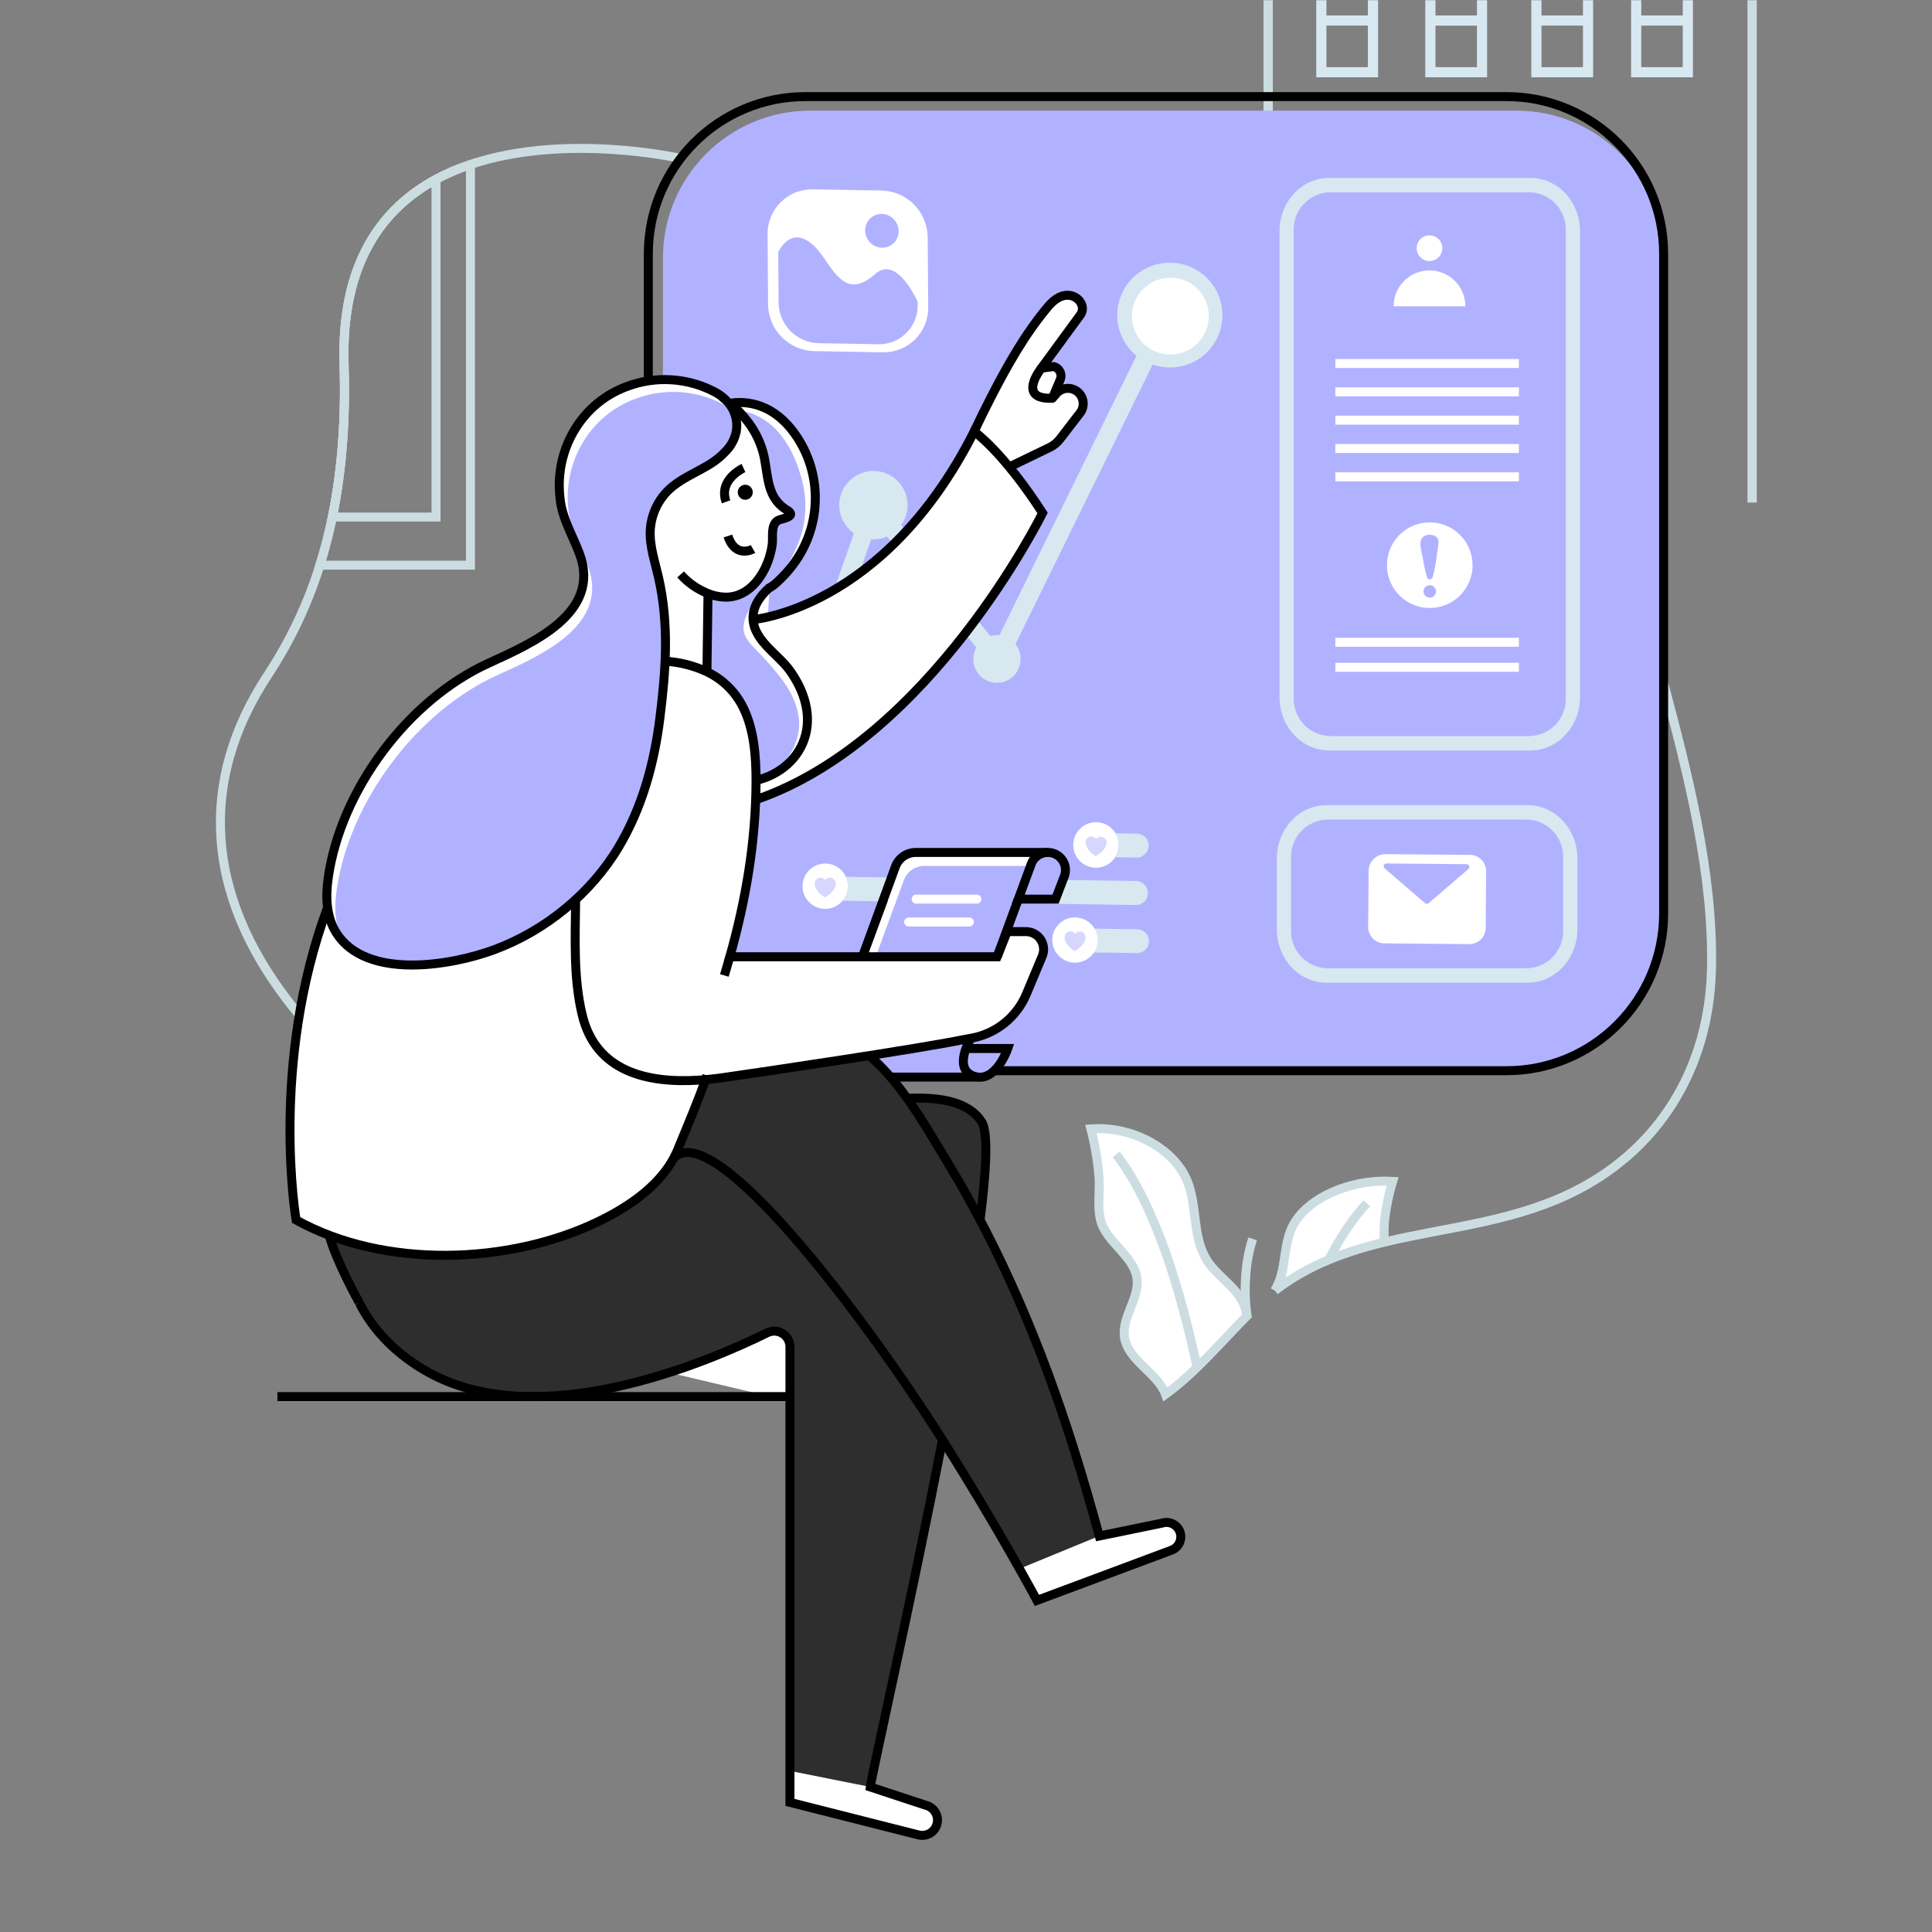 <svg width="1000" height="1000" viewBox="0 0 1000 1000" fill="none" xmlns="http://www.w3.org/2000/svg">
<rect x="0" y="0" width="1000" height="1000" fill="#808080" stroke="none"/>
<g clip-path="url(#clip0_415_1904)">
<mask id="mask0_415_1904" style="mask-type:luminance" maskUnits="userSpaceOnUse" x="0" y="0" width="1000" height="1000">
<path d="M1000 0H0V1000H1000V0Z" fill="white"/>
</mask>
<g mask="url(#mask0_415_1904)">
<path d="M656.4 188.441V-358.379H906.9V260.121" stroke="#CCDDE2" stroke-width="4.82" stroke-miterlimit="10"/>
<path d="M681.3 8.001V40.001H713.3V-18.719H681.3V8.001ZM686.56 -13.479H708V8.001H686.56V-13.479ZM686.56 13.251H708V34.751H686.56V13.251Z" fill="#D7E8F0"/>
<path d="M737.72 8.001V40.001H769.72V-18.719H737.72V8.001ZM743 -13.459H764.48V8.001H743V-13.459ZM743 13.271H764.48V34.751H743V13.271Z" fill="#D7E8F0"/>
<path d="M792.6 8.001V40.001H824.6V-18.719H792.6V8.001ZM797.86 -13.479H819.34V8.001H797.86V-13.479ZM797.86 13.251H819.34V34.751H797.86V13.251Z" fill="#D7E8F0"/>
<path d="M844.26 8.001V40.001H876.26V-18.719H844.26V8.001ZM849.51 -13.479H871V8.001H849.51V-13.479ZM849.51 13.251H871V34.751H849.51V13.251Z" fill="#D7E8F0"/>
<path d="M645.35 681.129C636.9 689.649 628.53 699.129 619.61 707.739C617.157 710.133 614.647 712.446 612.08 714.679C609.23 717.159 606.29 719.519 603.28 721.679C603.061 721.049 602.794 720.438 602.48 719.849C597.43 709.849 583.73 703.519 582.03 692.179C580.48 681.589 590.03 671.859 588.47 661.479C586.71 649.739 572.27 642.769 569.6 631.299C567.9 624.179 569.42 615.969 568.8 608.629C568.091 600.422 566.703 592.287 564.65 584.309C565.65 584.239 566.65 584.209 567.65 584.179C587.95 583.839 607.93 595.239 614.5 611.259C619.79 624.259 617.1 639.169 624.13 651.319C624.553 652.105 625.031 652.86 625.56 653.579C626.492 654.854 627.493 656.076 628.56 657.239L630.79 659.559C631.16 659.929 631.57 660.269 631.94 660.669C632.31 661.069 632.71 661.419 633.08 661.819C636.58 665.169 640.15 668.539 642.47 672.539C642.68 672.887 642.867 673.247 643.03 673.619C643.241 673.99 643.428 674.375 643.59 674.769C643.8 675.199 643.96 675.609 644.11 676.009C644.26 676.409 644.45 677.009 644.61 677.429C644.83 678.179 645.04 678.889 645.2 679.629C645.2 679.819 645.2 679.979 645.26 680.129C645.32 680.279 645.26 680.249 645.26 680.319C645.274 680.378 645.274 680.44 645.26 680.499C645.26 680.629 645.26 680.719 645.32 680.809V680.869C645.305 680.957 645.316 681.047 645.35 681.129Z" fill="white"/>
<path d="M645.48 681.75H645.51L645.48 681.78V681.75Z" fill="white"/>
<path d="M645.54 681.692C645.79 681.472 646 681.322 646.25 681.102C646.04 681.292 645.79 681.502 645.57 681.722C645.57 681.722 645.57 681.722 645.51 681.722L645.54 681.692Z" fill="white"/>
<path d="M716.61 632.46C716.395 635.947 716.395 639.443 716.61 642.93C710.51 644.42 704.5 646.06 698.61 648.04C694.95 649.25 691.36 650.58 687.77 652.1C677.81 656.14 668.431 661.487 659.88 668C661.743 664.823 663.055 661.354 663.76 657.74C663.76 657.59 663.82 657.43 663.85 657.25C665.4 649.76 665.52 641.89 669.05 634.73C675.62 621.53 694.83 611.96 714.94 611.34H715.31C717.14 611.34 719 611.34 720.86 611.43C718.777 618.289 717.354 625.331 716.61 632.46Z" fill="white"/>
<path d="M707.47 622.82L698.55 648C694.89 649.21 691.3 650.54 687.71 652.06C693.44 640.92 700 630.85 707.47 622.82Z" fill="white"/>
<path d="M645.58 681.789C645.58 681.589 645.549 681.39 645.49 681.199C645.55 681.569 645.58 681.789 645.58 681.789Z" fill="white"/>
<path d="M577.75 597.512C597.75 623.442 611.03 667.512 619.61 707.742C617.157 710.135 614.647 712.448 612.08 714.682L577.75 597.512Z" fill="white"/>
<path d="M648.37 641.23C644.37 653.44 644.22 665.771 644.69 673.581C644.811 676.104 645.078 678.618 645.49 681.11L648.37 641.23Z" fill="white"/>
<path d="M645.35 681.129C636.9 689.649 628.53 699.129 619.61 707.739C617.157 710.133 614.647 712.446 612.08 714.679C609.23 717.159 606.29 719.519 603.28 721.679C603.061 721.049 602.794 720.438 602.48 719.849C597.43 709.849 583.73 703.519 582.03 692.179C580.48 681.589 590.03 671.859 588.47 661.479C586.71 649.739 572.27 642.769 569.6 631.299C567.9 624.179 569.42 615.969 568.8 608.629C568.091 600.422 566.703 592.287 564.65 584.309C565.65 584.239 566.65 584.209 567.65 584.179C587.95 583.839 607.93 595.239 614.5 611.259C619.79 624.259 617.1 639.169 624.13 651.319C624.553 652.105 625.031 652.86 625.56 653.579C626.492 654.854 627.493 656.076 628.56 657.239L630.79 659.559C631.16 659.929 631.57 660.269 631.94 660.669C632.31 661.069 632.71 661.419 633.08 661.819C636.58 665.169 640.15 668.539 642.47 672.539C642.68 672.887 642.867 673.247 643.03 673.619C643.241 673.99 643.428 674.375 643.59 674.769C643.8 675.199 643.96 675.609 644.11 676.009C644.26 676.409 644.45 677.009 644.61 677.429C644.83 678.179 645.04 678.889 645.2 679.629C645.2 679.819 645.2 679.979 645.26 680.129C645.32 680.279 645.26 680.249 645.26 680.319C645.274 680.378 645.274 680.44 645.26 680.499C645.26 680.629 645.26 680.719 645.32 680.809V680.869C645.305 680.957 645.316 681.047 645.35 681.129Z" stroke="#CCDDE2" stroke-width="4.65" stroke-miterlimit="10"/>
<path d="M663.76 657.77C663.052 661.374 661.74 664.832 659.88 668" stroke="#CCDDE2" stroke-width="4.65" stroke-miterlimit="10"/>
<path d="M716.58 642.928C716.365 639.442 716.365 635.945 716.58 632.458C717.326 625.339 718.749 618.307 720.83 611.458C718.97 611.338 717.11 611.338 715.28 611.368H714.91C694.8 611.988 675.59 621.558 669.02 634.758C665.49 641.918 665.37 649.758 663.82 657.278" stroke="#CCDDE2" stroke-width="4.65" stroke-miterlimit="10"/>
<path d="M663.77 657.781C663.77 657.621 663.83 657.471 663.86 657.281" stroke="#CCDDE2" stroke-width="4.65" stroke-miterlimit="10"/>
<path d="M663.85 657.238C663.85 657.418 663.79 657.578 663.76 657.728C663.056 661.346 661.744 664.819 659.88 667.998" stroke="#CCDDE2" stroke-width="4.65" stroke-miterlimit="10"/>
<path d="M663.77 657.781C663.77 657.621 663.83 657.471 663.86 657.281" stroke="#CCDDE2" stroke-width="4.65" stroke-miterlimit="10"/>
<path d="M645.48 681.602V681.752" stroke="#CCDDE2" stroke-width="4.65" stroke-miterlimit="10"/>
<path d="M707.47 622.82C700 630.82 693.47 640.92 687.71 652.1" stroke="#CCDDE2" stroke-width="4.65" stroke-miterlimit="10"/>
<path d="M645.58 681.789C645.58 681.589 645.549 681.39 645.49 681.199C645.55 681.569 645.58 681.789 645.58 681.789Z" stroke="#CCDDE2" stroke-width="4.65" stroke-miterlimit="10"/>
<path d="M577.75 597.512C597.75 623.442 611.03 667.512 619.61 707.742" stroke="#CCDDE2" stroke-width="4.65" stroke-miterlimit="10"/>
<path d="M648.37 641.23C644.37 653.44 644.22 665.771 644.69 673.581C644.811 676.104 645.078 678.618 645.49 681.11" stroke="#CCDDE2" stroke-width="4.65" stroke-miterlimit="10"/>
<path d="M861.08 353.379C873.81 401.059 886.94 452.429 885.86 501.439C884.71 553.089 858.41 596.439 811.29 618.439C780.62 632.749 747.65 635.379 716.58 642.909C710.48 644.399 704.47 646.039 698.58 648.019C694.92 649.229 691.33 650.559 687.74 652.079C677.789 656.128 668.42 661.481 659.88 667.999" stroke="#CCDDE2" stroke-width="4.65" stroke-miterlimit="10"/>
<path d="M352.27 82C352.27 82 292.91 68.45 243.5 85.15C237.345 87.178 231.381 89.748 225.68 92.83C197.68 107.98 176.55 136.45 178.1 188.16C178.93 215.16 177.35 241.79 172.03 267.63C170.29 276.016 168.14 284.316 165.58 292.53C159.309 312.612 150.258 331.717 138.69 349.29C101.85 405.15 107.43 463.21 148.29 517.05C150.43 519.87 152.63 522.66 154.89 525.39" stroke="#CCDDE2" stroke-width="4.65" stroke-miterlimit="10"/>
<path d="M784.79 57.262H419.43C377.291 57.262 343.13 91.422 343.13 133.562V477.902C343.13 520.041 377.291 554.202 419.43 554.202H784.79C826.929 554.202 861.09 520.041 861.09 477.902V133.562C861.09 91.422 826.929 57.262 784.79 57.262Z" fill="#B1B2FF"/>
<path d="M779.72 50H416.94C372.001 50 335.57 86.431 335.57 131.37V472.83C335.57 517.769 372.001 554.2 416.94 554.2H779.72C824.659 554.2 861.09 517.769 861.09 472.83V131.37C861.09 86.431 824.659 50 779.72 50Z" stroke="black" stroke-width="4.65" stroke-miterlimit="10"/>
<path d="M774.6 67.031H429.62C387.481 67.031 353.32 101.192 353.32 143.331V468.121C353.32 510.261 387.481 544.421 429.62 544.421H774.6C816.739 544.421 850.9 510.261 850.9 468.121V143.331C850.9 101.192 816.739 67.031 774.6 67.031Z" fill="#B1B2FF"/>
<path d="M792.11 92.09H687.92C673.76 92.09 662.27 104.45 662.27 119.66V360.82C662.27 376.06 673.76 388.45 687.92 388.45H792.11C806.3 388.45 817.83 376.06 817.83 360.82V119.66C817.83 104.45 806.3 92.09 792.11 92.09ZM810.45 361.87C810.432 366.939 808.409 371.796 804.823 375.38C801.237 378.964 796.38 380.984 791.31 381H688.79C683.713 380.984 678.848 378.962 675.256 375.375C671.663 371.788 669.634 366.927 669.61 361.85V118.67C669.634 113.593 671.663 108.731 675.256 105.144C678.848 101.557 683.713 99.536 688.79 99.52H791.31C796.383 99.536 801.244 101.559 804.83 105.147C808.416 108.735 810.437 113.597 810.45 118.67V361.87Z" fill="#D7E8F0"/>
<path d="M790.74 416.75H686.55C672.4 416.75 660.9 429.11 660.9 444.32V481C660.9 496.25 672.4 508.64 686.55 508.64H790.74C804.93 508.64 816.46 496.25 816.46 481V444.32C816.46 429.11 804.93 416.75 790.74 416.75ZM809.08 482.06C809.067 487.132 807.046 491.993 803.459 495.579C799.873 499.166 795.012 501.187 789.94 501.2H687.42C682.344 501.187 677.479 499.167 673.886 495.582C670.293 491.996 668.264 487.136 668.24 482.06V443.33C668.264 438.253 670.293 433.392 673.886 429.805C677.478 426.217 682.343 424.196 687.42 424.18H789.94C795.013 424.196 799.874 426.219 803.46 429.807C807.046 433.395 809.067 438.257 809.08 443.33V482.06Z" fill="#D7E8F0"/>
<path d="M557.25 443.412L404.57 441.172C402.927 441.145 401.362 440.468 400.219 439.289C399.075 438.11 398.446 436.524 398.47 434.882C398.468 434.313 398.549 433.747 398.71 433.202C399.104 431.909 399.907 430.78 400.998 429.983C402.089 429.186 403.409 428.764 404.76 428.782L557.44 431.002C556.298 432.775 555.659 434.824 555.59 436.932C555.507 439.207 556.084 441.457 557.25 443.412Z" fill="#B1B2FF"/>
<path d="M594.27 439.41C593.883 440.7 593.09 441.831 592.009 442.634C590.928 443.438 589.617 443.871 588.27 443.87L577.27 443.71C578.45 441.867 579.092 439.731 579.126 437.542C579.159 435.354 578.583 433.199 577.46 431.32L588.46 431.48C590.1 431.514 591.661 432.194 592.803 433.372C593.945 434.549 594.576 436.13 594.56 437.77C594.541 438.328 594.443 438.88 594.27 439.41Z" fill="#D7E8F0"/>
<path d="M593.91 463.999C593.523 465.287 592.729 466.415 591.648 467.213C590.566 468.012 589.255 468.439 587.91 468.429L436.16 466.209C437.577 464.519 438.486 462.462 438.782 460.276C439.077 458.09 438.747 455.865 437.83 453.859L588.05 455.999C589.691 456.031 591.253 456.71 592.396 457.888C593.538 459.066 594.169 460.648 594.15 462.289C594.155 462.868 594.074 463.444 593.91 463.999Z" fill="#D7E8F0"/>
<path d="M417.9 465.93L404.22 465.73C402.581 465.706 401.018 465.035 399.873 463.861C398.728 462.688 398.094 461.109 398.11 459.47C398.117 458.892 398.201 458.316 398.36 457.76C398.744 456.473 399.537 455.346 400.621 454.552C401.704 453.758 403.017 453.339 404.36 453.36L416.55 453.55C415.837 455.029 415.435 456.639 415.37 458.28C415.269 461.051 416.166 463.766 417.9 465.93Z" fill="#B1B2FF"/>
<path d="M546.45 492.68L404.78 490.62C403.141 490.584 401.582 489.903 400.44 488.726C399.299 487.549 398.666 485.97 398.68 484.33C398.684 483.774 398.771 483.221 398.94 482.69C399.324 481.399 400.117 480.266 401.198 479.462C402.28 478.659 403.592 478.226 404.94 478.23L546.4 480.31C545.245 482.167 544.633 484.309 544.633 486.495C544.633 488.682 545.245 490.824 546.4 492.68H546.45Z" fill="#B1B2FF"/>
<path d="M594.5 488.869C594.116 490.158 593.322 491.286 592.24 492.083C591.157 492.881 589.844 493.304 588.5 493.289L566.24 492.999L546.45 492.729C545.295 490.873 544.683 488.731 544.683 486.544C544.683 484.358 545.295 482.216 546.45 480.359L566.61 480.659L588.61 480.979C590.247 481.006 591.808 481.679 592.951 482.852C594.094 484.025 594.726 485.602 594.71 487.239C594.717 487.79 594.647 488.339 594.5 488.869Z" fill="#D7E8F0"/>
<path d="M577.21 443.711C575.672 446.114 573.315 447.878 570.576 448.674C567.836 449.47 564.901 449.245 562.315 448.041C559.728 446.837 557.667 444.735 556.514 442.126C555.36 439.516 555.192 436.577 556.042 433.854C556.892 431.13 558.701 428.808 561.133 427.317C563.566 425.827 566.457 425.27 569.269 425.75C572.081 426.23 574.623 427.714 576.424 429.926C578.225 432.139 579.161 434.93 579.06 437.781C578.987 439.888 578.348 441.936 577.21 443.711Z" fill="white"/>
<g opacity="0.72">
<path opacity="0.72" d="M572.78 436.51C572.515 437.917 571.852 439.219 570.87 440.26C570.392 440.79 569.87 441.278 569.31 441.72C569 441.94 567.39 443.23 567.08 443.07C564.96 442 562.29 439.31 561.96 436.68C561.905 436.268 561.905 435.851 561.96 435.44C562.077 434.732 562.444 434.089 562.995 433.629C563.545 433.168 564.242 432.92 564.96 432.93C565.43 432.947 565.89 433.075 566.301 433.302C566.713 433.53 567.065 433.851 567.33 434.24C567.63 433.878 568.008 433.589 568.436 433.393C568.864 433.197 569.33 433.101 569.8 433.11C570.223 433.124 570.639 433.225 571.022 433.407C571.405 433.588 571.747 433.846 572.026 434.165C572.305 434.483 572.516 434.856 572.646 435.259C572.776 435.663 572.821 436.088 572.78 436.51Z" fill="#B1B2FF"/>
</g>
<path d="M436.14 466.211C435.02 467.553 433.613 468.629 432.024 469.358C430.434 470.087 428.702 470.451 426.953 470.424C425.205 470.398 423.484 469.98 421.918 469.203C420.351 468.425 418.979 467.307 417.9 465.931C416.174 463.764 415.283 461.049 415.39 458.281C415.456 456.64 415.857 455.03 416.57 453.551C417.574 451.511 419.147 449.805 421.099 448.639C423.05 447.473 425.298 446.897 427.57 446.981C429.758 447.05 431.883 447.735 433.7 448.957C435.516 450.18 436.951 451.889 437.84 453.891C438.757 455.897 439.087 458.121 438.792 460.307C438.496 462.493 437.587 464.55 436.17 466.241L436.14 466.211Z" fill="white"/>
<g opacity="0.72">
<path opacity="0.72" d="M432.59 457.842C432.319 459.246 431.653 460.543 430.67 461.582C430.2 462.119 429.677 462.608 429.11 463.042C428.81 463.262 427.19 464.562 426.89 464.392C424.77 463.332 422.1 460.642 421.76 458.002C421.705 457.59 421.705 457.173 421.76 456.762C421.863 456.176 422.138 455.634 422.549 455.205C422.961 454.776 423.491 454.479 424.071 454.351C424.652 454.224 425.258 454.271 425.811 454.489C426.365 454.706 426.841 455.083 427.18 455.572C427.577 455.021 428.149 454.62 428.803 454.436C429.457 454.252 430.153 454.296 430.779 454.559C431.405 454.823 431.923 455.291 432.249 455.888C432.574 456.484 432.687 457.173 432.57 457.842H432.59Z" fill="#B1B2FF"/>
</g>
<path d="M566.24 492.999C564.828 495.131 562.759 496.745 560.347 497.596C557.935 498.447 555.311 498.489 552.874 497.714C550.436 496.94 548.317 495.391 546.839 493.304C545.36 491.217 544.602 488.705 544.68 486.149C544.754 484.1 545.357 482.105 546.43 480.359C547.253 479.043 548.329 477.903 549.594 477.005C550.86 476.108 552.291 475.47 553.805 475.128C555.319 474.786 556.886 474.748 558.414 475.015C559.943 475.282 561.404 475.85 562.712 476.684C564.02 477.519 565.15 478.605 566.036 479.879C566.923 481.153 567.548 482.589 567.876 484.106C568.204 485.623 568.228 487.19 567.948 488.716C567.667 490.242 567.086 491.698 566.24 492.999Z" fill="white"/>
<g opacity="0.72">
<path opacity="0.72" d="M561.89 485.66C561.622 487.068 560.955 488.369 559.97 489.41C559.5 489.947 558.977 490.436 558.41 490.87C558.11 491.09 556.49 492.38 556.19 492.22C554.07 491.15 551.4 488.47 551.06 485.83C551.005 485.418 551.005 485.001 551.06 484.59C551.163 484.004 551.438 483.462 551.849 483.033C552.261 482.604 552.791 482.307 553.371 482.179C553.952 482.052 554.558 482.1 555.111 482.317C555.665 482.534 556.141 482.911 556.48 483.4C556.877 482.85 557.448 482.451 558.1 482.268C558.752 482.084 559.448 482.127 560.073 482.389C560.698 482.651 561.216 483.117 561.542 483.711C561.868 484.305 561.984 484.992 561.87 485.66H561.89Z" fill="#B1B2FF"/>
</g>
<path d="M397.3 121.359L397.56 157.549C397.627 163.861 400.131 169.904 404.55 174.412C408.969 178.92 414.96 181.546 421.27 181.739L457.09 182.359C460.17 182.406 463.229 181.834 466.084 180.677C468.939 179.519 471.532 177.8 473.71 175.621C475.888 173.443 477.606 170.849 478.762 167.993C479.918 165.138 480.489 162.079 480.44 158.999L480.17 122.809C480.108 116.497 477.606 110.455 473.188 105.947C468.77 101.44 462.779 98.817 456.47 98.629L420.65 97.999C417.57 97.951 414.511 98.524 411.656 99.681C408.801 100.838 406.208 102.557 404.03 104.736C401.852 106.915 400.134 109.509 398.978 112.364C397.822 115.22 397.251 118.279 397.3 121.359Z" fill="white"/>
<path d="M402.81 130.441L403 156.641C403.059 162.122 405.235 167.368 409.073 171.281C412.91 175.195 418.112 177.474 423.59 177.641L454.7 178.181C457.375 178.222 460.032 177.725 462.511 176.72C464.991 175.716 467.244 174.224 469.137 172.333C471.03 170.442 472.524 168.19 473.531 165.711C474.538 163.232 475.038 160.577 475 157.901V156.131C470.63 147.191 462.12 133.811 453 141.811C439.91 153.311 433.92 144.561 426.29 133.271C419.92 123.821 410.23 116.921 402.81 130.441Z" fill="#B1B2FF"/>
<path d="M461.34 126.822C465.292 124.197 466.31 118.779 463.614 114.722C460.919 110.665 455.53 109.504 451.578 112.129C447.627 114.755 446.609 120.172 449.305 124.229C452 128.286 457.389 129.447 461.34 126.822Z" fill="#B1B2FF"/>
<path d="M605.38 136.001C599.782 135.999 594.32 137.73 589.746 140.957C585.171 144.183 581.707 148.747 579.83 154.021C577.953 159.295 577.754 165.021 579.262 170.412C580.77 175.803 583.909 180.596 588.25 184.131L517.25 328.841C516.813 328.772 516.372 328.729 515.93 328.711C514.798 328.726 513.673 328.901 512.59 329.231L466.4 271.841C468.462 268.995 469.63 265.599 469.755 262.087C469.879 258.574 468.954 255.104 467.098 252.12C465.242 249.135 462.54 246.771 459.334 245.329C456.129 243.886 452.567 243.432 449.102 244.022C445.638 244.613 442.428 246.222 439.881 248.645C437.335 251.068 435.568 254.194 434.806 257.625C434.044 261.056 434.322 264.637 435.603 267.909C436.884 271.182 439.111 273.999 442 276.001L409.63 368.121C406.808 368.29 404.131 369.431 402.054 371.349C399.978 373.268 398.629 375.847 398.239 378.647C397.848 381.447 398.438 384.297 399.91 386.711C401.382 389.125 403.644 390.955 406.312 391.89C408.981 392.825 411.89 392.808 414.547 391.841C417.204 390.874 419.444 389.017 420.887 386.586C422.33 384.154 422.887 381.298 422.462 378.503C422.038 375.707 420.659 373.145 418.56 371.251L450.93 279.121C451.33 279.121 451.72 279.181 452.12 279.181C454.527 279.181 456.908 278.691 459.12 277.741L505.3 335.111C504.327 336.876 503.811 338.856 503.8 340.871C503.753 342.505 504.035 344.131 504.627 345.654C505.22 347.177 506.112 348.565 507.251 349.737C508.39 350.909 509.753 351.84 511.258 352.477C512.763 353.113 514.381 353.441 516.015 353.441C517.649 353.441 519.267 353.113 520.772 352.477C522.277 351.84 523.64 350.909 524.779 349.737C525.917 348.565 526.81 347.177 527.402 345.654C527.995 344.131 528.277 342.505 528.23 340.871C528.222 338.154 527.299 335.519 525.61 333.391L596.61 188.681C600.342 189.995 604.316 190.476 608.254 190.091C612.192 189.706 615.998 188.463 619.404 186.451C622.811 184.438 625.735 181.704 627.973 178.441C630.21 175.178 631.706 171.465 632.356 167.562C633.006 163.659 632.793 159.661 631.734 155.849C630.674 152.037 628.793 148.503 626.222 145.496C623.651 142.488 620.453 140.08 616.853 138.439C613.252 136.799 609.336 135.967 605.38 136.001Z" fill="#D7E8F0"/>
<path d="M691.18 188.148H786.18" stroke="white" stroke-width="4.65" stroke-miterlimit="10"/>
<path d="M691.18 202.82H786.18" stroke="white" stroke-width="4.65" stroke-miterlimit="10"/>
<path d="M691.18 217.48H786.18" stroke="white" stroke-width="4.65" stroke-miterlimit="10"/>
<path d="M691.18 232.141H786.18" stroke="white" stroke-width="4.65" stroke-miterlimit="10"/>
<path d="M691.18 246.809H786.18" stroke="white" stroke-width="4.65" stroke-miterlimit="10"/>
<path d="M691.18 332.449H786.18" stroke="white" stroke-width="4.65" stroke-miterlimit="10"/>
<path d="M691.18 345.391H786.18" stroke="white" stroke-width="4.65" stroke-miterlimit="10"/>
<path d="M766.22 444.479C767.175 445.271 767.94 446.267 768.459 447.394C768.978 448.52 769.238 449.749 769.22 450.989L769 480.319C768.992 481.426 768.766 482.521 768.334 483.54C767.902 484.56 767.274 485.484 766.484 486.259C765.694 487.035 764.759 487.647 763.732 488.061C762.705 488.474 761.607 488.681 760.5 488.669L716.5 488.289C714.269 488.268 712.137 487.362 710.573 485.77C709.009 484.178 708.141 482.031 708.16 479.799L708.42 450.449C708.504 448.238 709.43 446.143 711.008 444.593C712.586 443.042 714.698 442.154 716.91 442.109L760.91 442.489C762.859 442.506 764.74 443.211 766.22 444.479Z" fill="white"/>
<path d="M760 449.842L739.48 467.472C739.218 467.695 738.885 467.817 738.54 467.817C738.196 467.817 737.862 467.695 737.6 467.472L716.71 449.472C716.479 449.277 716.315 449.016 716.241 448.723C716.167 448.431 716.187 448.123 716.297 447.842C716.408 447.562 716.604 447.323 716.857 447.159C717.111 446.996 717.409 446.916 717.71 446.932L759.12 447.302C759.411 447.311 759.692 447.409 759.926 447.582C760.161 447.755 760.337 447.994 760.432 448.269C760.528 448.544 760.537 448.842 760.46 449.123C760.383 449.403 760.223 449.654 760 449.842Z" fill="#B1B2FF"/>
<path d="M740.06 270.379C735.676 270.375 731.39 271.671 727.743 274.104C724.096 276.536 721.253 279.996 719.572 284.045C717.892 288.094 717.45 292.55 718.303 296.85C719.156 301.15 721.265 305.1 724.363 308.201C727.462 311.302 731.41 313.415 735.709 314.272C740.008 315.128 744.465 314.691 748.516 313.014C752.566 311.337 756.028 308.497 758.464 304.852C760.9 301.208 762.2 296.923 762.2 292.539C762.201 289.63 761.63 286.75 760.518 284.062C759.406 281.374 757.775 278.931 755.719 276.874C753.664 274.816 751.222 273.183 748.536 272.069C745.849 270.954 742.969 270.38 740.06 270.379ZM740.06 309.379C739.201 309.379 738.377 309.038 737.769 308.43C737.161 307.822 736.82 306.998 736.82 306.139C736.82 305.28 737.161 304.455 737.769 303.848C738.377 303.24 739.201 302.899 740.06 302.899C740.919 302.899 741.743 303.24 742.351 303.848C742.959 304.455 743.3 305.28 743.3 306.139C743.3 306.998 742.959 307.822 742.351 308.43C741.743 309.038 740.919 309.379 740.06 309.379ZM744.13 284.459C743.45 289.269 742.87 294.319 741.44 298.979C741.307 299.232 741.107 299.445 740.862 299.593C740.617 299.741 740.336 299.819 740.05 299.819C739.764 299.819 739.483 299.741 739.238 299.593C738.993 299.445 738.793 299.232 738.66 298.979C737.646 295.469 736.871 291.894 736.34 288.279C735.89 285.659 734.34 281.389 735.83 278.849C737.12 276.559 740.77 276.289 742.83 277.479C745.46 278.889 744.44 281.999 744.13 284.419V284.459Z" fill="white"/>
<path d="M605.77 183.53C616.76 183.53 625.67 174.621 625.67 163.63C625.67 152.64 616.76 143.73 605.77 143.73C594.78 143.73 585.87 152.64 585.87 163.63C585.87 174.621 594.78 183.53 605.77 183.53Z" fill="white"/>
<path d="M739.9 135.12C743.573 135.12 746.55 132.143 746.55 128.47C746.55 124.798 743.573 121.82 739.9 121.82C736.227 121.82 733.25 124.798 733.25 128.47C733.25 132.143 736.227 135.12 739.9 135.12Z" fill="white"/>
<path d="M721.33 158.539C721.33 153.614 723.287 148.89 726.769 145.408C730.252 141.925 734.975 139.969 739.9 139.969C744.825 139.969 749.548 141.925 753.031 145.408C756.514 148.89 758.47 153.614 758.47 158.539H721.33Z" fill="white"/>
<path d="M612 794.19C611.996 795.701 611.531 797.174 610.668 798.414C609.806 799.654 608.585 800.601 607.17 801.13L537.52 827.13C537.52 827.13 534.2 820.97 528.41 810.68L488.63 744.13C477.88 799.43 465.89 854.8 458.46 889.31L451.3 923.67L480 933.11C481.725 933.526 483.261 934.509 484.361 935.902C485.462 937.294 486.064 939.015 486.07 940.79C486.067 941.994 485.791 943.181 485.262 944.263C484.733 945.344 483.965 946.291 483.016 947.032C482.067 947.772 480.962 948.288 479.785 948.539C478.608 948.79 477.388 948.77 476.22 948.48L409.7 931.62V915.36L408.12 915.05L409.49 725.38L344.49 710.01C336.34 712.55 327.73 714.88 318.93 716.77C318.835 716.783 318.742 716.803 318.65 716.83C297.291 722.429 274.981 723.391 253.22 719.65C253.03 719.65 252.81 719.56 252.63 719.52C251.05 719.22 249.47 718.87 247.92 718.52C247.45 718.43 246.99 718.34 246.52 718.21C245.16 717.9 243.8 717.5 242.44 717.13C241.69 716.91 240.95 716.73 240.24 716.51C239.53 716.29 239 716.11 238.38 715.89C226.668 712.213 215.851 706.133 206.62 698.04C199.542 692.097 193.541 684.98 188.88 677C186.88 673.84 185.01 670.52 183.27 667.11C172.71 646.26 170.51 639.17 173.58 638.98C166.819 636.598 160.27 633.655 154 630.18C154 630.18 140.18 549.53 170.32 468.36C169.743 463.339 169.847 458.263 170.63 453.27C176.98 407.73 211.93 360.92 253.63 341.96C275.97 331.8 312.4 316.21 300.63 285.17C296.91 275.35 291.63 266.89 290.63 256.7C290.54 255.7 290.42 254.81 290.35 253.82C288.68 229.82 302.65 207.03 325.27 198.82C332.671 196.033 340.582 194.859 348.474 195.377C356.366 195.894 364.056 198.091 371.03 201.82C373.439 203.091 375.6 204.785 377.41 206.82C384.29 207 392.93 208.21 396.99 210.1C403.87 213.32 409.38 218.96 413.5 225.31C421.1 237.146 424.151 251.336 422.09 265.25C420.906 272.95 418.163 280.327 414.03 286.93C411.992 290.238 409.627 293.334 406.97 296.17C404.64 298.61 401.33 302.17 398.14 303.48C398.176 303.508 398.22 303.524 398.265 303.524C398.31 303.524 398.355 303.508 398.39 303.48L397.46 318.35C416.56 314 467.59 296.08 505 222.09C507.7 216.36 510.48 210.66 513.4 205.02C522.04 188.23 531.3 171.53 543.57 157.09C546.57 153.59 551.01 150.43 555.78 151.95C559.96 153.28 562.78 157.95 559.87 161.87L539.79 189.31L546.2 188.48C546.899 188.649 547.552 188.968 548.115 189.415C548.677 189.863 549.136 190.427 549.457 191.07C549.779 191.713 549.957 192.418 549.978 193.136C549.999 193.855 549.863 194.569 549.58 195.23L545.52 204.87L547.44 202.61C548.761 201.05 550.633 200.061 552.667 199.85C554.7 199.639 556.735 200.222 558.348 201.477C559.961 202.733 561.027 204.563 561.322 206.586C561.616 208.608 561.118 210.666 559.93 212.33L549.35 226C547.933 227.805 546.133 229.274 544.08 230.3L523.14 240.4C529.333 248.013 535.092 255.969 540.39 264.23C528.892 286.268 515.413 307.214 500.12 326.81C474.34 360.02 437.22 397.14 391.9 412.66C390.9 440.11 386.05 467.31 378.52 493.92C402.03 493.92 424.46 493.92 447.14 493.92L464.24 447.26C465.026 445.107 466.455 443.248 468.333 441.935C470.211 440.622 472.448 439.918 474.74 439.92H543.09C544.279 439.924 545.457 440.155 546.56 440.6C548.235 441.292 549.668 442.465 550.677 443.97C551.687 445.476 552.227 447.247 552.23 449.06C552.218 450.171 552.008 451.272 551.61 452.31L547.08 464.09H546.93H527.66L519.82 486.55L522.05 480.88H531.69C533.2 480.88 534.686 481.253 536.017 481.965C537.348 482.678 538.482 483.709 539.318 484.966C540.154 486.223 540.667 487.667 540.81 489.17C540.954 490.673 540.723 492.188 540.14 493.58L531.93 513.22C529.455 519.134 525.53 524.329 520.517 528.326C515.505 532.323 509.566 534.993 503.25 536.09L502.38 536.24L500.77 541L501.6 539.36C501.33 540.01 501.02 540.72 500.74 541.5H522.36C522.36 541.5 517.56 555.5 508.73 556.34C508.016 556.396 507.299 556.372 506.59 556.27H461.79C464.3 559.06 467.12 562.44 470.13 566.41C483.13 566.22 502.04 567.61 506.72 576.69C507.525 577.593 508.261 578.555 508.92 579.57C510.71 582.57 511.3 589.57 510.87 599.68C510.996 610.106 510.122 620.521 508.26 630.78C510.527 635.033 512.707 639.31 514.8 643.61C519.352 652.117 523.458 660.855 527.1 669.79C527.225 670.027 527.329 670.274 527.41 670.53C538.326 695.563 547.903 721.159 556.1 747.21L556.56 748.82C562.76 767.1 567.81 783.71 569.73 793.82L602.23 787.16C603.345 786.79 604.531 786.69 605.693 786.867C606.854 787.045 607.956 787.495 608.91 788.181C609.863 788.867 610.64 789.769 611.177 790.814C611.715 791.858 611.997 793.015 612 794.19Z" fill="white"/>
<path d="M499.85 542.699H521.47C520.583 545.138 519.454 547.483 518.1 549.699C515.43 553.879 511.31 558.249 505.86 557.509H440.27C437.72 557.526 435.237 556.696 433.21 555.149C432.761 553.071 432.889 550.909 433.58 548.899C460.07 544.839 487.21 540.469 499.35 537.959L501.64 537.559L499.85 542.699Z" fill="#B1B2FF"/>
<path d="M551.34 450.379C551.328 451.49 551.118 452.591 550.72 453.629L546.2 465.399H526.92L519 487.999L516.12 495.219H453.28L467.84 455.559C468.63 453.407 470.062 451.549 471.941 450.236C473.821 448.924 476.058 448.22 478.35 448.219H546.69C547.88 448.221 549.058 448.452 550.16 448.899C550.543 449.055 550.917 449.232 551.28 449.429C551.31 449.729 551.34 450.069 551.34 450.379Z" fill="#B1B2FF"/>
<path d="M551.35 450.369C551.337 451.48 551.127 452.581 550.73 453.619L546.2 465.389H526.93L533.63 447.209C534.37 445.193 535.796 443.502 537.659 442.432C539.521 441.363 541.7 440.984 543.815 441.361C545.929 441.738 547.843 442.847 549.22 444.494C550.598 446.141 551.352 448.221 551.35 450.369Z" fill="#B1B2FF"/>
<path d="M521.46 542.7C521.46 542.7 515.26 560.92 504 557C497 554.59 498.05 547.62 499.88 542.66L521.46 542.7Z" fill="#B1B2FF"/>
<path d="M505.62 465.391H474.19" stroke="white" stroke-width="4.65" stroke-linecap="round" stroke-linejoin="round"/>
<path d="M501.75 477.23H470.32" stroke="white" stroke-width="4.65" stroke-linecap="round" stroke-linejoin="round"/>
<path d="M526.37 670.999C520.927 657.838 514.579 645.071 507.37 632.789C510.29 617.319 512.28 590.219 505.95 577.919C501.27 568.829 482.38 567.449 469.34 567.639C459.27 554.329 451.13 547.469 451.13 547.469C451.13 547.469 390.51 557.289 376.67 557.369C362.83 557.449 362.84 565.119 362.84 565.119C362.84 565.119 353.2 594.209 342.3 608.659C331.4 623.109 302.08 640.659 259.83 647.419C217.58 654.179 184.35 645.849 176.73 641.609C169.11 637.369 168.86 641.459 182.5 668.329C196.14 695.199 217.14 714.519 252.41 720.889C274.164 724.635 296.469 723.673 317.82 718.069C317.82 718.069 373.63 703.999 390 693.269C406.37 682.539 408.93 697.129 408.93 697.129L407.33 916.309L450.53 924.929L487.85 745.399L527.65 811.999L569 794.999C564.13 769.429 539.12 701.999 526.37 670.999Z" fill="#2E2E2E"/>
<path d="M413.47 377.931C412.584 384.019 409.995 389.732 406 394.411C402.931 398.332 399.027 401.52 394.57 403.741C393.524 404.246 392.437 404.661 391.32 404.981C391.32 401.511 391.26 397.981 391.07 394.541C390.36 381.651 387.76 368.231 379.55 358.321C375.6 353.586 370.615 349.823 364.98 347.321C365.14 344.941 365.33 342.581 365.48 340.201C365.91 336.131 365.89 332.026 365.42 327.961C364.89 325.494 364.589 322.983 364.52 320.461C364.61 318.111 364.27 309.091 366.13 307.141C369.233 308.434 372.558 309.114 375.92 309.141C383.45 309.081 389.43 304.461 393.46 298.551C394.942 298.067 396.483 297.784 398.04 297.711C402.6 298.391 388.99 310.661 393.43 309.271C390.54 310.161 388.43 314.501 387.07 316.981C385.07 320.821 383.91 325.341 385.87 329.401C387.79 333.281 391.81 336.621 394.66 339.811C398.502 343.845 402.096 348.11 405.42 352.581C410.68 359.901 414.52 368.891 413.47 377.931Z" fill="#B1B2FF"/>
<path d="M344.26 342.219C351.421 342.664 358.444 344.384 365 347.299C370.631 349.803 375.612 353.567 379.56 358.299C387.77 368.219 390.37 381.629 391.08 394.519C391.27 397.989 391.36 401.519 391.33 404.959C391.18 435.479 386.1 465.679 377.76 495.209C403.66 495.209 428.23 495.209 453.26 495.209H516.12L519 487.999L521.3 482.199H531C532.511 482.199 533.998 482.572 535.33 483.285C536.662 483.999 537.797 485.03 538.634 486.288C539.472 487.545 539.985 488.991 540.129 490.495C540.273 491.999 540.043 493.515 539.46 494.909L531.25 514.549C528.769 520.459 524.84 525.651 519.827 529.646C514.813 533.641 508.876 536.31 502.56 537.409L501.69 537.569L499.4 537.969C487.26 540.479 460.12 544.849 433.63 548.909C409.4 552.659 385.7 556.129 374.49 557.739C370.24 558.359 365.9 558.819 361.49 559.099C335.32 560.709 308.3 554.889 301.3 525.099C296.74 506.019 297.74 485.449 297.95 465.589" stroke="black" stroke-width="4.65" stroke-miterlimit="10"/>
<path d="M469.55 568.499C486.49 567.719 501.67 570.229 508.18 580.829C511.46 586.189 510.66 605.089 507.28 631.449" stroke="black" stroke-width="4.65" stroke-miterlimit="10"/>
<path d="M185.76 673.93C185.797 673.975 185.827 674.026 185.85 674.08C193.1 688.86 205.85 701.62 222.16 710.55C279.63 741.99 366.07 705.15 397.16 689.82C398.401 689.209 399.777 688.925 401.158 688.994C402.539 689.064 403.879 689.484 405.053 690.216C406.226 690.948 407.193 691.967 407.863 693.177C408.533 694.386 408.883 695.747 408.88 697.13V932.9L475.39 949.75C476.42 950.014 477.492 950.068 478.543 949.907C479.594 949.746 480.602 949.374 481.505 948.813C482.409 948.253 483.19 947.515 483.8 946.645C484.411 945.775 484.84 944.79 485.06 943.75C485.498 941.729 485.127 939.617 484.026 937.867C482.925 936.117 481.181 934.869 479.17 934.39L450.48 924.94C451.81 915.62 471.27 830.39 487.81 745.41" stroke="black" stroke-width="4.65" stroke-miterlimit="10"/>
<path d="M449.85 546.359C466.85 560.759 479.06 582.899 490.49 601.709C518.34 647.539 539.17 697.419 555.35 748.459C560.24 763.879 564.74 779.459 568.99 795.039L601.47 788.369C603.313 787.77 605.318 787.916 607.055 788.776C608.792 789.636 610.124 791.141 610.765 792.97C611.407 794.799 611.307 796.807 610.487 798.563C609.668 800.32 608.194 801.686 606.38 802.369L536.73 828.369C536.73 828.369 516.35 790.299 487.87 745.369C446.13 679.449 369 577.849 348.64 599.519" stroke="black" stroke-width="4.65" stroke-miterlimit="10"/>
<path d="M389.09 320.779C389.09 320.779 457.39 316.049 504.21 223.359C504.21 223.359 519.01 233.569 539.64 265.509C539.64 265.509 481.76 382.979 391.08 413.979" stroke="black" stroke-width="4.65" stroke-miterlimit="10"/>
<path d="M382.91 212.398L386.91 218.478L389.32 222.178C391.765 227.874 393.914 233.692 395.76 239.608L395.88 240.028L400.46 257.528C400.468 257.548 400.468 257.569 400.46 257.588C401.999 260.122 404.122 262.251 406.65 263.798C407.248 264.121 407.805 264.514 408.31 264.968C411.06 267.728 403.81 268.528 402.31 269.438C401.648 269.893 401.105 270.5 400.728 271.208C400.35 271.917 400.148 272.706 400.14 273.508C391.53 309.338 397.07 299.928 393.37 307.898C396.58 305.178 404.56 296.528 404.56 296.528C405.56 295.878 406.5 293.928 407.15 292.958C409.215 289.79 410.992 286.443 412.46 282.958C417.023 272.549 418.076 260.939 415.46 249.878C411.33 232.688 401.7 215.488 382.91 212.398Z" fill="#B1B2FF"/>
<path d="M382.09 223.21C381.358 226.928 379.594 230.366 377 233.13C374.183 236.209 370.904 238.831 367.28 240.9C360.46 244.96 352.87 248.03 347.14 253.51C341.403 259.027 337.969 266.512 337.53 274.46C337.13 282.6 340.04 291.03 341.81 298.65C347.42 323.28 345.62 346.95 342.52 371.74C339.58 395.13 333.32 418.02 321.18 438.38C306.86 462.38 283.35 481.59 256.89 491.45C234.89 499.66 192.14 506.94 175.97 484.1C173.18 476.89 173.15 468.64 174.23 460.87C180.58 415.29 215.53 368.51 257.23 349.55C279.57 339.39 316 323.78 304.23 292.73C300.48 282.94 295.23 274.49 294.23 264.26C294.14 263.33 294.05 262.4 293.96 261.41C292.28 237.41 306.25 214.63 328.87 206.41C336.27 203.615 344.182 202.437 352.075 202.955C359.968 203.472 367.658 205.673 374.63 209.41C377.105 210.727 379.321 212.482 381.17 214.59C381.297 214.733 381.411 214.887 381.51 215.05C381.651 215.404 381.764 215.768 381.85 216.14C382.402 218.457 382.484 220.861 382.09 223.21Z" fill="#B1B2FF"/>
<path d="M391.38 403.93C403.46 401.14 414.06 392.49 417.09 379.85C419.91 368.14 415.45 356.12 408.54 346.7C402.13 338 388.78 330.7 389.83 318.36C390.17 314.36 392.15 310.86 394.73 307.76C395.66 306.68 396.62 305.68 397.67 304.66" stroke="black" stroke-width="4.65" stroke-miterlimit="10"/>
<path d="M366.47 306.859L365.91 347.689" stroke="black" stroke-width="4.65" stroke-miterlimit="10"/>
<path d="M299.87 286.389C296.14 276.589 290.87 268.139 289.87 257.919C289.77 256.979 289.68 256.039 289.61 255.039C287.92 231.039 301.9 208.269 324.51 200.039C331.912 197.247 339.825 196.07 347.72 196.588C355.614 197.105 363.306 199.305 370.28 203.039C372.749 204.361 374.958 206.12 376.8 208.229L377.27 208.799C378.903 210.795 380.09 213.117 380.75 215.609C381.411 218.102 381.53 220.707 381.1 223.249C380.372 226.957 378.619 230.387 376.04 233.149C373.213 236.234 369.928 238.865 366.3 240.949C359.48 245.009 351.9 248.059 346.15 253.539C340.41 259.071 336.985 266.578 336.57 274.539C336.16 282.679 339.08 291.099 340.82 298.739C346.43 323.369 344.64 347.029 341.54 371.809C338.6 395.199 332.35 418.099 320.19 438.459C305.87 462.459 282.37 481.679 255.9 491.529C233.47 499.889 189.49 507.289 174.04 482.819C168.85 474.609 168.51 464.219 169.85 454.599C176.2 409.029 211.17 362.229 252.85 343.279C275.23 332.999 311.66 317.429 299.87 286.389Z" stroke="black" stroke-width="4.65" stroke-miterlimit="10"/>
<path d="M385.74 258.678C387.888 258.678 389.63 256.937 389.63 254.788C389.63 252.64 387.888 250.898 385.74 250.898C383.592 250.898 381.85 252.64 381.85 254.788C381.85 256.937 383.592 258.678 385.74 258.678Z" fill="black"/>
<path d="M384.83 242.25C384.83 242.25 371.66 248.19 375.83 259.74" stroke="black" stroke-width="4.65" stroke-miterlimit="10"/>
<path d="M397 304.851C400.3 303.651 403.82 299.851 406.22 297.361C408.874 294.528 411.245 291.444 413.3 288.151C419.086 278.892 422.109 268.173 422.011 257.255C421.914 246.338 418.701 235.675 412.75 226.521C408.63 220.161 403.14 214.521 396.26 211.321C390.525 208.619 384.108 207.713 377.85 208.721C381.347 211.576 384.484 214.847 387.19 218.461C391.266 223.81 394.12 229.989 395.55 236.561C395.77 237.711 395.96 238.851 396.16 240.011C397.16 246.191 397.72 252.451 400.75 257.511C402.295 260.065 404.428 262.215 406.97 263.781C407.568 264.103 408.125 264.496 408.63 264.951C411.38 267.711 404.13 268.501 402.63 269.411C398.78 271.661 400.21 278.121 399.7 281.861C399.085 286.226 397.779 290.466 395.83 294.421C395.14 295.826 394.355 297.182 393.48 298.481C389.48 304.411 383.48 309.051 375.94 309.091C372.585 309.061 369.267 308.381 366.17 307.091C360.858 304.932 356.107 301.591 352.28 297.321" stroke="black" stroke-width="4.65" stroke-miterlimit="10"/>
<path d="M389.76 284.16C389.76 284.16 380.69 289.33 376.76 277.43" stroke="black" stroke-width="4.65" stroke-miterlimit="10"/>
<path d="M520.72 242.498L543.32 231.578C545.386 230.582 547.191 229.116 548.59 227.298L559.14 213.608C560.355 211.946 560.875 209.877 560.591 207.838C560.306 205.799 559.238 203.951 557.614 202.686C555.99 201.42 553.937 200.837 551.89 201.06C549.844 201.283 547.964 202.293 546.65 203.878L544.72 206.128L548.79 196.498C549.066 195.836 549.197 195.123 549.174 194.406C549.15 193.689 548.972 192.985 548.652 192.343C548.333 191.701 547.879 191.135 547.321 190.684C546.763 190.233 546.115 189.907 545.42 189.728L538.99 190.578L559.09 163.128C561.94 159.238 559.17 154.538 555 153.208C550.2 151.678 545.76 154.838 542.78 158.338C530.52 172.778 521.23 189.478 512.6 206.278C509.7 211.925 506.903 217.618 504.21 223.358" stroke="black" stroke-width="4.65" stroke-linejoin="round"/>
<path d="M539 190.578C539 190.578 525.89 206.888 544.73 206.128" stroke="black" stroke-width="4.65" stroke-miterlimit="10"/>
<path d="M502.5 537.398C502.5 537.398 492.78 553.168 504.1 557.038C515.42 560.908 521.61 542.708 521.61 542.708H499.76" stroke="black" stroke-width="4.65" stroke-miterlimit="10"/>
<path d="M505.98 557.5H460.9" stroke="black" stroke-width="4.65" stroke-miterlimit="10"/>
<path d="M551.49 450.369C551.477 451.48 551.267 452.581 550.87 453.619L546.35 465.389H527.08L533.77 447.209C534.51 445.193 535.937 443.502 537.799 442.432C539.661 441.363 541.841 440.984 543.955 441.361C546.069 441.738 547.983 442.847 549.361 444.494C550.738 446.141 551.492 448.221 551.49 450.369Z" stroke="black" stroke-width="4.65" stroke-miterlimit="10"/>
<path d="M457.4 465.39L446.4 495.2L463.47 448.57C464.26 446.414 465.694 444.554 467.578 443.241C469.462 441.927 471.704 441.226 474 441.23H542.34" stroke="black" stroke-width="4.65" stroke-miterlimit="10"/>
<path d="M516.14 495.201L527.08 465.391" stroke="black" stroke-width="4.65" stroke-miterlimit="10"/>
<path d="M169.59 469.609C139.44 550.779 153.26 631.449 153.26 631.449C198.8 656.789 263.37 654.589 309.62 632.319C325.98 624.419 343.62 612.519 350.76 595.079C356 582.309 361.45 569.639 365.94 556.689" stroke="black" stroke-width="4.65" stroke-miterlimit="10"/>
<path d="M143.59 722.871H408.92" stroke="black" stroke-width="4.65" stroke-miterlimit="10"/>
<path d="M377.78 495.23L374.92 504.9" stroke="black" stroke-width="4.65" stroke-miterlimit="10"/>
<path d="M185.85 674.081C185.85 674.081 174.17 653.241 170.37 639.371" stroke="black" stroke-width="4.65" stroke-miterlimit="10"/>
<path d="M243.5 85.148V292.528H165.58C168.147 284.322 170.297 276.022 172.03 267.628C177.35 241.788 178.93 215.108 178.1 188.158C176.55 136.448 197.65 107.978 225.68 92.828C231.381 89.746 237.345 87.176 243.5 85.148Z" stroke="#CCDDE2" stroke-width="4.65" stroke-miterlimit="10"/>
<path d="M225.68 92.828V267.628H172C177.32 241.788 178.9 215.108 178.07 188.158C176.55 136.448 197.65 107.998 225.68 92.828Z" stroke="#CCDDE2" stroke-width="4.65" stroke-miterlimit="10"/>
</g>
</g>
<defs>
<clipPath id="clip0_415_1904">
<rect width="1000" height="1000" fill="white"/>
</clipPath>
</defs>
</svg>
